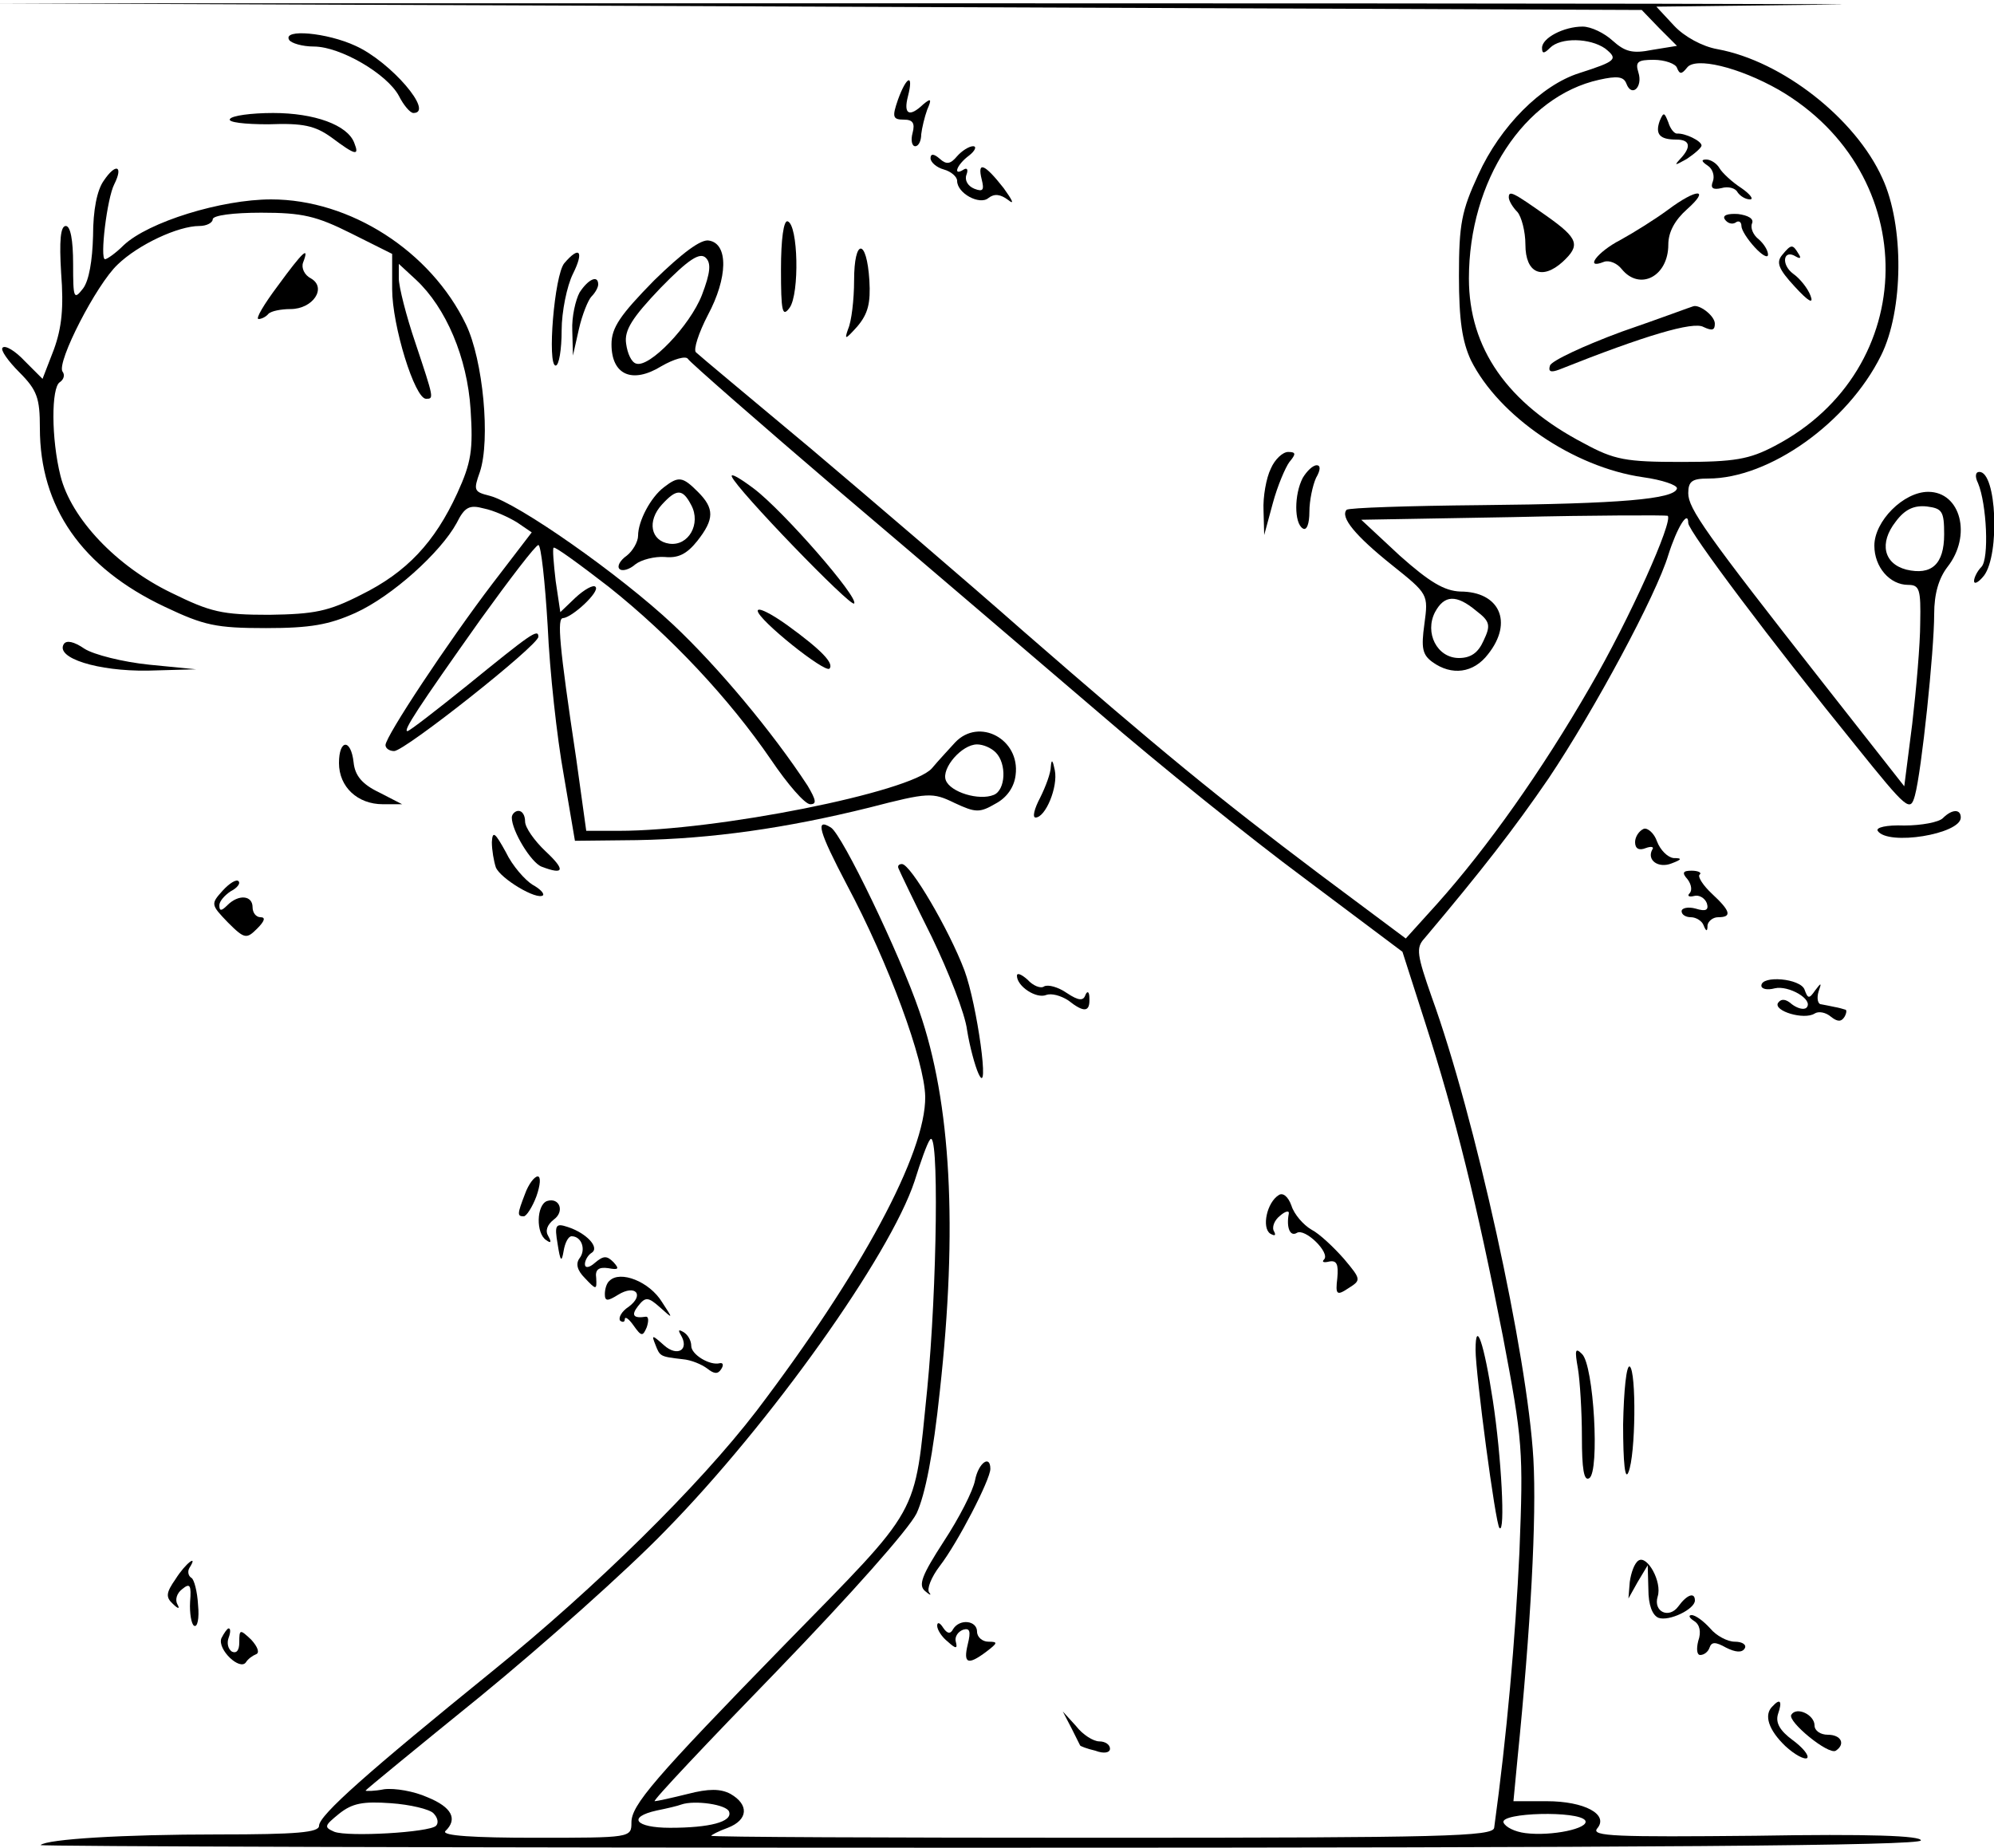 <?xml version="1.0" standalone="no"?>
<!DOCTYPE svg PUBLIC "-//W3C//DTD SVG 20010904//EN"
 "http://www.w3.org/TR/2001/REC-SVG-20010904/DTD/svg10.dtd">
<svg version="1.0" xmlns="http://www.w3.org/2000/svg"
 width="300pt" height="278pt" viewBox="0 0 300 278"
 preserveAspectRatio="xMidYMid meet">
<g transform="translate(0,278) scale(0.1,-0.1)"
fill="#000000" stroke="none">
<path d="M1232 2770 l1238 -5 26 -27 27 -27 -37 -6 c-30 -6 -41 -3 -60 14 -12
11 -32 21 -45 21 -28 0 -61 -17 -61 -32 0 -9 3 -9 12 0 16 16 60 15 83 -1 20
-16 17 -19 -39 -37 -57 -18 -119 -80 -152 -153 -25 -54 -29 -74 -29 -152 0
-67 5 -99 18 -127 42 -84 154 -161 259 -176 29 -4 52 -12 51 -17 -4 -16 -85
-23 -295 -25 -108 -1 -199 -4 -202 -7 -10 -11 13 -39 68 -83 55 -44 55 -44 49
-89 -5 -36 -3 -46 12 -57 29 -21 62 -17 84 12 38 48 17 94 -42 94 -24 1 -46
14 -91 54 l-58 54 228 4 c126 3 231 3 233 2 9 -7 -57 -155 -117 -258 -72 -125
-154 -241 -230 -326 l-47 -52 -130 97 c-154 116 -237 184 -445 365 -85 75
-229 198 -320 275 -91 76 -169 141 -173 145 -4 4 4 29 18 56 30 56 31 107 2
112 -12 3 -41 -19 -83 -60 -51 -52 -64 -71 -64 -96 0 -46 31 -60 75 -33 19 11
37 16 40 11 3 -5 107 -96 231 -202 125 -106 299 -255 388 -331 88 -76 227
-188 308 -248 l148 -111 34 -106 c46 -143 78 -273 117 -472 30 -158 31 -172
25 -325 -6 -129 -19 -277 -38 -415 -2 -13 -75 -15 -590 -15 -323 0 -588 1
-588 3 0 1 11 7 25 12 31 12 32 35 4 51 -15 8 -33 8 -64 0 -24 -6 -47 -11 -50
-11 -4 0 79 88 184 196 112 116 198 213 210 237 13 28 25 89 35 184 27 245 17
434 -31 572 -29 85 -116 266 -133 276 -24 15 -18 -6 24 -86 63 -118 117 -265
118 -319 1 -85 -96 -265 -254 -473 -86 -112 -241 -265 -398 -392 -185 -150
-260 -216 -260 -232 0 -10 -33 -13 -152 -13 -143 0 -257 -7 -267 -16 -2 -2
633 -4 1412 -4 1006 0 1417 3 1417 11 0 7 -76 10 -249 7 -209 -2 -248 -1 -238
11 18 21 -19 41 -76 41 l-50 0 6 63 c20 198 29 364 24 452 -9 157 -88 516
-153 695 -22 63 -24 74 -11 88 86 102 135 165 187 241 69 103 162 276 180 336
13 41 30 69 30 48 0 -12 127 -181 252 -335 78 -97 82 -100 89 -75 10 36 29
218 29 273 0 31 7 54 20 71 37 47 20 113 -29 113 -37 0 -81 -44 -81 -81 0 -32
23 -59 51 -59 17 0 19 -7 18 -57 0 -32 -6 -100 -12 -152 l-12 -94 -121 154
c-179 228 -204 264 -204 287 0 18 6 22 30 22 92 0 210 84 260 185 34 68 35
196 2 267 -40 89 -150 176 -248 194 -23 4 -50 19 -65 35 l-27 29 257 3 c141 1
-421 2 -1249 2 l-1505 0 1237 -5z m1291 -92 c4 -10 7 -10 15 0 12 17 78 1 138
-33 217 -126 214 -421 -6 -536 -38 -20 -60 -24 -140 -24 -84 0 -101 3 -147 28
-115 60 -173 143 -173 248 0 147 83 274 196 299 27 6 37 5 41 -6 8 -21 25 -5
18 17 -5 16 -1 19 23 19 17 0 33 -6 35 -12z m-1467 -342 c-18 -46 -79 -110
-99 -103 -7 2 -13 15 -15 30 -3 20 9 39 52 84 42 43 59 54 68 45 8 -8 7 -22
-6 -56z m1869 -360 c0 -45 -19 -62 -57 -53 -34 9 -41 40 -16 72 14 19 28 25
47 23 23 -3 26 -7 26 -42z m-704 -115 c21 -16 22 -22 11 -45 -8 -18 -19 -26
-37 -26 -33 0 -52 38 -36 69 14 26 32 27 62 2z m-826 -1171 c-20 -196 -7 -172
-215 -385 -197 -202 -230 -241 -230 -267 0 -23 -1 -23 -145 -23 -91 0 -141 3
-135 10 19 18 10 36 -27 51 -20 9 -49 14 -65 12 -15 -3 -28 -3 -28 -2 0 1 78
65 173 142 94 77 220 189 278 249 158 161 338 414 375 526 9 29 19 57 23 62
14 23 11 -222 -4 -375z m-743 -638 c7 -7 8 -15 4 -19 -10 -10 -132 -17 -153
-9 -16 7 -15 9 7 27 20 16 36 19 78 16 29 -2 58 -9 64 -15z m445 2 c5 -15 -29
-24 -89 -24 -52 0 -65 16 -20 26 15 3 32 7 37 9 20 7 69 0 72 -11z m1288 -13
c7 -12 -51 -24 -90 -19 -16 2 -30 9 -33 16 -5 15 113 18 123 3z"/>
<path d="M2497 2598 c-7 -20 0 -28 25 -28 21 0 23 -11 6 -29 -10 -11 -8 -10
10 0 12 8 22 17 22 20 0 7 -25 19 -37 18 -4 0 -10 7 -13 17 -6 15 -7 16 -13 2z"/>
<path d="M2569 2531 c8 -5 11 -16 8 -24 -4 -10 0 -13 13 -10 10 3 21 0 24 -6
4 -6 12 -11 19 -11 6 0 0 8 -13 17 -14 9 -29 23 -33 30 -4 7 -13 13 -20 13 -8
0 -7 -3 2 -9z"/>
<path d="M2270 2483 c0 -5 6 -15 13 -22 6 -7 12 -29 12 -49 0 -43 25 -54 56
-26 27 25 24 35 -24 69 -51 36 -57 39 -57 28z"/>
<path d="M2509 2464 c-19 -14 -51 -34 -71 -45 -35 -18 -55 -45 -25 -33 8 3 20
-2 27 -11 27 -33 70 -11 70 37 0 19 10 37 28 53 36 32 15 32 -29 -1z"/>
<path d="M2595 2450 c4 -6 11 -8 16 -5 5 4 9 1 9 -5 0 -6 9 -20 20 -32 11 -12
20 -17 20 -11 0 6 -6 16 -14 23 -8 6 -13 17 -10 24 3 7 -6 12 -21 14 -16 1
-24 -2 -20 -8z"/>
<path d="M2681 2396 c-9 -11 -5 -21 19 -47 21 -23 29 -27 24 -14 -4 11 -16 26
-26 33 -19 14 -15 38 4 26 7 -4 8 -2 4 4 -9 15 -11 15 -25 -2z"/>
<path d="M2440 2281 c-57 -21 -106 -44 -108 -51 -3 -9 1 -11 14 -6 128 51 202
73 217 64 13 -6 17 -5 17 5 0 12 -24 30 -33 26 -1 0 -49 -18 -107 -38z"/>
<path d="M435 2720 c3 -5 20 -10 37 -10 40 0 110 -41 128 -74 7 -14 17 -26 22
-26 32 0 -34 77 -87 101 -43 20 -110 26 -100 9z"/>
<path d="M1351 2630 c-9 -26 -8 -30 9 -30 13 0 17 -5 13 -20 -3 -11 -1 -20 4
-20 5 0 9 8 9 18 1 9 5 26 9 37 7 16 6 18 -6 8 -21 -20 -30 -15 -23 12 9 35
-2 31 -15 -5z"/>
<path d="M346 2601 c-4 -5 22 -8 58 -8 52 2 70 -2 95 -20 36 -27 42 -28 34 -8
-10 27 -60 45 -122 45 -33 0 -62 -4 -65 -9z"/>
<path d="M1440 2545 c-10 -12 -16 -13 -26 -4 -9 8 -14 8 -14 1 0 -6 9 -14 20
-17 11 -3 20 -11 20 -17 0 -19 34 -37 47 -26 9 7 18 6 30 -3 10 -8 6 0 -7 18
-29 37 -40 41 -33 13 4 -16 2 -19 -11 -14 -10 4 -15 13 -12 21 3 8 1 11 -4 8
-17 -11 -11 7 8 21 9 7 12 14 6 14 -6 0 -17 -7 -24 -15z"/>
<path d="M156 2508 c-10 -14 -16 -44 -16 -83 -1 -37 -6 -67 -15 -79 -14 -18
-15 -15 -15 37 0 36 -4 57 -11 57 -8 0 -10 -22 -7 -71 4 -52 1 -82 -11 -115
l-17 -44 -27 27 c-14 15 -29 24 -33 20 -4 -3 8 -20 25 -37 27 -27 31 -39 31
-84 0 -119 63 -210 188 -269 59 -28 77 -32 152 -32 67 0 95 5 135 23 55 25
128 91 152 135 12 24 19 28 41 22 15 -3 37 -13 50 -21 l22 -15 -59 -77 c-67
-88 -161 -230 -161 -243 0 -5 6 -9 13 -9 16 0 217 159 217 172 0 13 -12 4
-108 -74 -46 -37 -86 -68 -89 -68 -7 0 15 34 110 168 44 61 83 112 87 112 4 0
10 -55 14 -122 3 -68 14 -168 24 -223 l17 -100 93 1 c113 2 225 18 350 49 89
23 95 23 128 7 32 -15 38 -15 62 -1 17 9 28 25 30 43 7 54 -55 87 -91 49 -9
-10 -25 -27 -35 -39 -32 -36 -324 -94 -471 -94 l-49 0 -15 108 c-26 173 -29
212 -20 212 14 1 56 40 49 47 -3 4 -17 -4 -30 -16 l-23 -22 -7 47 c-3 26 -5
49 -3 50 2 2 39 -25 83 -59 93 -74 181 -168 244 -260 25 -37 51 -67 59 -67 10
0 9 6 -4 28 -53 81 -135 179 -202 242 -81 76 -234 183 -276 194 -24 6 -25 8
-15 36 16 48 5 168 -21 222 -53 110 -174 188 -293 188 -75 0 -185 -34 -222
-69 -12 -12 -25 -21 -28 -21 -8 0 3 92 14 113 14 28 2 32 -16 5z m372 -79 l62
-31 0 -53 c0 -55 34 -165 51 -165 12 0 12 0 -16 84 -14 41 -25 85 -25 97 l0
22 26 -24 c45 -42 77 -117 82 -195 4 -61 1 -80 -20 -126 -34 -74 -76 -119
-145 -153 -49 -25 -70 -29 -138 -30 -71 0 -88 4 -147 33 -83 40 -151 112 -167
176 -14 56 -14 133 -1 141 6 4 8 11 4 16 -9 14 51 131 83 161 31 30 91 58 123
58 11 0 20 5 20 10 0 6 31 10 73 10 62 0 83 -5 135 -31z m970 -781 c17 -17 15
-57 -3 -64 -22 -9 -65 4 -72 22 -7 18 24 54 47 54 9 0 21 -5 28 -12z"/>
<path d="M418 2350 c-21 -28 -34 -50 -29 -50 4 0 11 3 15 8 4 4 19 7 33 7 34
0 55 32 31 46 -10 5 -15 16 -12 24 10 26 0 17 -38 -35z"/>
<path d="M1175 2375 c0 -64 2 -73 13 -58 15 21 13 125 -3 130 -6 2 -10 -27
-10 -72z"/>
<path d="M1285 2358 c0 -29 -4 -62 -9 -73 -6 -17 -4 -16 14 4 16 19 20 35 18
69 -4 64 -23 64 -23 0z"/>
<path d="M849 2384 c-15 -18 -26 -154 -13 -154 5 0 9 24 9 53 0 28 8 67 17 85
17 34 10 43 -13 16z"/>
<path d="M872 2340 c-6 -11 -12 -37 -11 -57 l1 -38 9 40 c5 22 14 44 19 49 6
6 10 14 10 18 0 15 -15 8 -28 -12z"/>
<path d="M1912 2075 c-7 -14 -12 -43 -11 -63 l1 -37 13 48 c7 26 19 54 25 62
10 12 10 15 -2 15 -8 0 -20 -11 -26 -25z"/>
<path d="M1960 2061 c-13 -25 -13 -68 0 -76 6 -4 10 7 10 25 0 17 5 40 10 51
7 12 7 19 1 19 -6 0 -15 -9 -21 -19z"/>
<path d="M1101 2063 c7 -19 179 -197 184 -191 8 8 -106 139 -151 173 -20 15
-35 24 -33 18z"/>
<path d="M2976 2053 c13 -31 17 -114 5 -126 -6 -6 -11 -16 -11 -21 0 -6 7 -2
15 8 24 32 19 156 -7 156 -6 0 -7 -7 -2 -17z"/>
<path d="M999 2047 c-20 -15 -39 -51 -39 -73 0 -9 -8 -23 -17 -30 -10 -7 -15
-16 -11 -20 4 -4 15 -1 24 7 9 7 29 12 44 11 20 -2 33 4 49 24 26 33 26 49 1
74 -23 23 -29 24 -51 7z m41 -27 c15 -28 -4 -62 -33 -58 -28 4 -34 34 -11 59
22 24 31 24 44 -1z"/>
<path d="M1140 1861 c0 -13 101 -94 108 -87 7 8 -12 28 -63 65 -25 18 -45 28
-45 22z"/>
<path d="M96 1811 c-13 -21 51 -41 126 -40 l73 2 -71 7 c-39 4 -83 15 -97 24
-16 11 -27 13 -31 7z"/>
<path d="M510 1632 c0 -36 28 -62 66 -62 l29 0 -35 18 c-25 12 -36 25 -38 45
-4 36 -22 35 -22 -1z"/>
<path d="M1581 1627 c0 -10 -8 -31 -16 -47 -9 -17 -12 -30 -7 -30 15 0 34 46
29 71 -3 15 -5 18 -6 6z"/>
<path d="M770 1550 c0 -20 29 -68 45 -74 34 -13 36 -5 6 23 -17 16 -31 36 -31
45 0 9 -4 16 -10 16 -5 0 -10 -5 -10 -10z"/>
<path d="M2923 1549 c-6 -6 -32 -11 -58 -11 -27 1 -43 -3 -40 -8 15 -23 125
-5 125 20 0 13 -13 13 -27 -1z"/>
<path d="M2473 1533 c-7 -3 -13 -12 -13 -20 0 -10 6 -13 16 -9 8 3 13 2 10 -2
-9 -16 9 -29 29 -21 16 6 16 8 3 8 -9 1 -20 12 -25 25 -4 12 -14 21 -20 19z"/>
<path d="M740 1513 c0 -12 3 -29 6 -38 7 -17 62 -50 71 -42 2 3 -5 10 -16 16
-11 7 -30 28 -40 49 -16 29 -20 33 -21 15z"/>
<path d="M1352 1473 c2 -5 24 -51 50 -103 25 -52 50 -115 53 -140 4 -25 12
-54 17 -65 18 -40 -2 104 -21 155 -23 61 -81 160 -94 160 -5 0 -7 -3 -5 -7z"/>
<path d="M2539 1457 c6 -8 7 -17 3 -21 -4 -4 -1 -6 7 -4 7 2 16 -3 19 -11 3
-10 -1 -13 -17 -8 -11 3 -21 1 -21 -4 0 -5 6 -9 14 -9 8 0 17 -6 19 -12 4 -10
6 -10 6 0 1 6 8 12 16 12 21 0 19 9 -9 35 -14 13 -22 26 -19 29 4 3 -2 6 -12
6 -13 0 -15 -3 -6 -13z"/>
<path d="M335 1440 c-18 -20 -18 -21 8 -48 25 -25 28 -25 44 -9 11 11 13 17 5
17 -7 0 -12 7 -12 15 0 18 -21 20 -38 3 -9 -9 -12 -9 -12 0 0 6 8 15 17 21 10
5 15 12 12 15 -3 4 -14 -3 -24 -14z"/>
<path d="M1530 1312 c0 -16 29 -35 44 -29 8 3 22 -1 33 -8 24 -19 33 -18 32 3
0 10 -3 12 -6 5 -3 -9 -10 -9 -28 3 -13 9 -28 13 -34 10 -5 -4 -17 1 -25 10
-9 8 -16 11 -16 6z"/>
<path d="M2650 1297 c0 -5 9 -7 20 -4 21 5 59 -17 48 -29 -4 -4 -14 -1 -22 5
-9 8 -16 9 -21 2 -7 -12 39 -26 55 -16 6 4 17 2 25 -5 9 -7 15 -8 20 0 3 5 4
11 1 11 -3 1 -10 3 -16 4 -5 1 -14 3 -20 4 -5 0 -7 9 -4 19 5 14 4 14 -5 2 -9
-13 -11 -13 -16 1 -6 17 -65 22 -65 6z"/>
<path d="M790 984 c-12 -31 -12 -34 -2 -34 4 0 13 14 19 30 6 17 7 30 2 30 -5
0 -14 -12 -19 -26z"/>
<path d="M1924 982 c-18 -11 -26 -49 -13 -58 7 -4 9 -3 6 3 -4 6 0 17 9 24 8
7 14 8 13 3 -4 -21 2 -35 12 -29 12 8 51 -30 41 -40 -4 -4 0 -5 8 -3 11 2 14
-4 12 -25 -3 -25 -1 -27 17 -15 19 12 19 13 -7 44 -15 17 -37 38 -49 44 -12 7
-26 23 -30 36 -5 14 -13 20 -19 16z"/>
<path d="M823 973 c-16 -6 -17 -49 -1 -59 7 -5 8 -3 3 6 -5 8 -2 17 8 25 17
12 9 34 -10 28z"/>
<path d="M839 908 c4 -26 6 -28 9 -10 2 12 7 22 12 22 15 0 22 -20 12 -33 -6
-8 -4 -18 8 -30 17 -18 18 -18 17 0 -2 13 4 17 18 15 16 -3 17 -1 8 9 -10 10
-15 10 -28 -1 -9 -8 -15 -8 -15 -2 0 6 5 14 10 17 13 8 -8 30 -36 39 -18 6
-20 3 -15 -26z"/>
<path d="M917 853 c-4 -3 -7 -12 -7 -20 0 -11 4 -11 20 -1 26 16 40 0 16 -18
-11 -7 -16 -17 -13 -21 4 -3 7 -2 7 2 0 5 6 1 13 -9 12 -17 14 -17 20 -3 3 9
3 16 -1 16 -19 -3 -23 2 -12 16 11 14 15 14 33 -2 20 -18 20 -18 3 8 -19 31
-63 48 -79 32z"/>
<path d="M1024 772 c14 -23 -5 -34 -25 -16 -18 16 -19 16 -13 1 7 -18 7 -18
41 -22 13 -1 29 -8 37 -14 10 -8 16 -9 21 -1 4 6 3 10 -2 9 -15 -4 -43 13 -43
26 0 8 -5 17 -12 21 -7 4 -8 3 -4 -4z"/>
<path d="M2220 749 c0 -35 30 -263 36 -268 9 -9 3 107 -10 192 -13 85 -26 124
-26 76z"/>
<path d="M2374 721 c3 -18 6 -65 6 -103 0 -48 3 -67 11 -62 16 9 7 171 -11
187 -10 10 -11 6 -6 -22z"/>
<path d="M2442 637 c0 -59 3 -85 8 -72 11 26 12 152 2 159 -5 3 -9 -36 -10
-87z"/>
<path d="M1467 553 c-3 -16 -24 -57 -47 -92 -33 -51 -39 -66 -28 -75 7 -6 10
-7 6 -2 -4 5 3 23 16 40 27 35 76 130 76 146 0 22 -18 9 -23 -17z"/>
<path d="M2465 432 c-6 -4 -11 -18 -13 -32 l-2 -25 14 25 15 25 1 -36 c0 -24
6 -39 15 -43 16 -6 55 13 55 26 0 13 -12 9 -25 -9 -14 -19 -38 -8 -31 15 7 22
-16 63 -29 54z"/>
<path d="M264 404 c-14 -20 -15 -27 -4 -37 8 -8 11 -8 7 -1 -4 7 -1 17 7 23
12 10 14 6 12 -19 -1 -17 2 -34 6 -36 5 -3 8 11 6 31 -1 20 -6 39 -10 41 -5 3
-6 10 -3 15 14 22 -6 7 -21 -17z"/>
<path d="M2549 341 c8 -5 11 -16 6 -30 -3 -12 -2 -21 3 -21 6 0 12 5 14 11 3
9 9 9 25 0 14 -7 24 -8 28 -1 3 5 -3 10 -15 10 -11 0 -28 9 -37 20 -10 11 -22
20 -28 20 -5 0 -4 -4 4 -9z"/>
<path d="M1410 334 c0 -6 7 -17 16 -24 12 -11 15 -11 12 0 -2 7 3 15 11 18 10
3 12 -2 7 -22 -7 -29 0 -32 28 -11 17 13 18 15 3 15 -9 0 -17 7 -17 15 0 17
-26 20 -36 4 -4 -8 -9 -7 -15 2 -5 8 -9 9 -9 3z"/>
<path d="M333 315 c-6 -17 28 -49 37 -36 3 5 10 10 15 12 6 2 3 11 -7 22 -17
16 -18 16 -18 -4 0 -12 -4 -17 -11 -14 -6 4 -8 13 -5 21 3 8 3 14 0 14 -2 0
-7 -7 -11 -15z"/>
<path d="M2667 213 c-14 -13 -6 -36 19 -60 14 -13 29 -21 33 -18 3 4 -7 16
-22 27 -19 14 -26 26 -22 39 7 20 3 24 -8 12z"/>
<path d="M2695 200 c-6 -10 56 -61 67 -54 15 10 8 24 -12 24 -11 0 -20 6 -20
14 0 16 -27 29 -35 16z"/>
<path d="M1612 180 c7 -14 13 -26 13 -26 0 -1 10 -5 23 -8 13 -5 22 -3 22 3 0
6 -7 11 -16 11 -9 0 -25 10 -35 23 l-20 22 13 -25z"/>
</g>
</svg>

